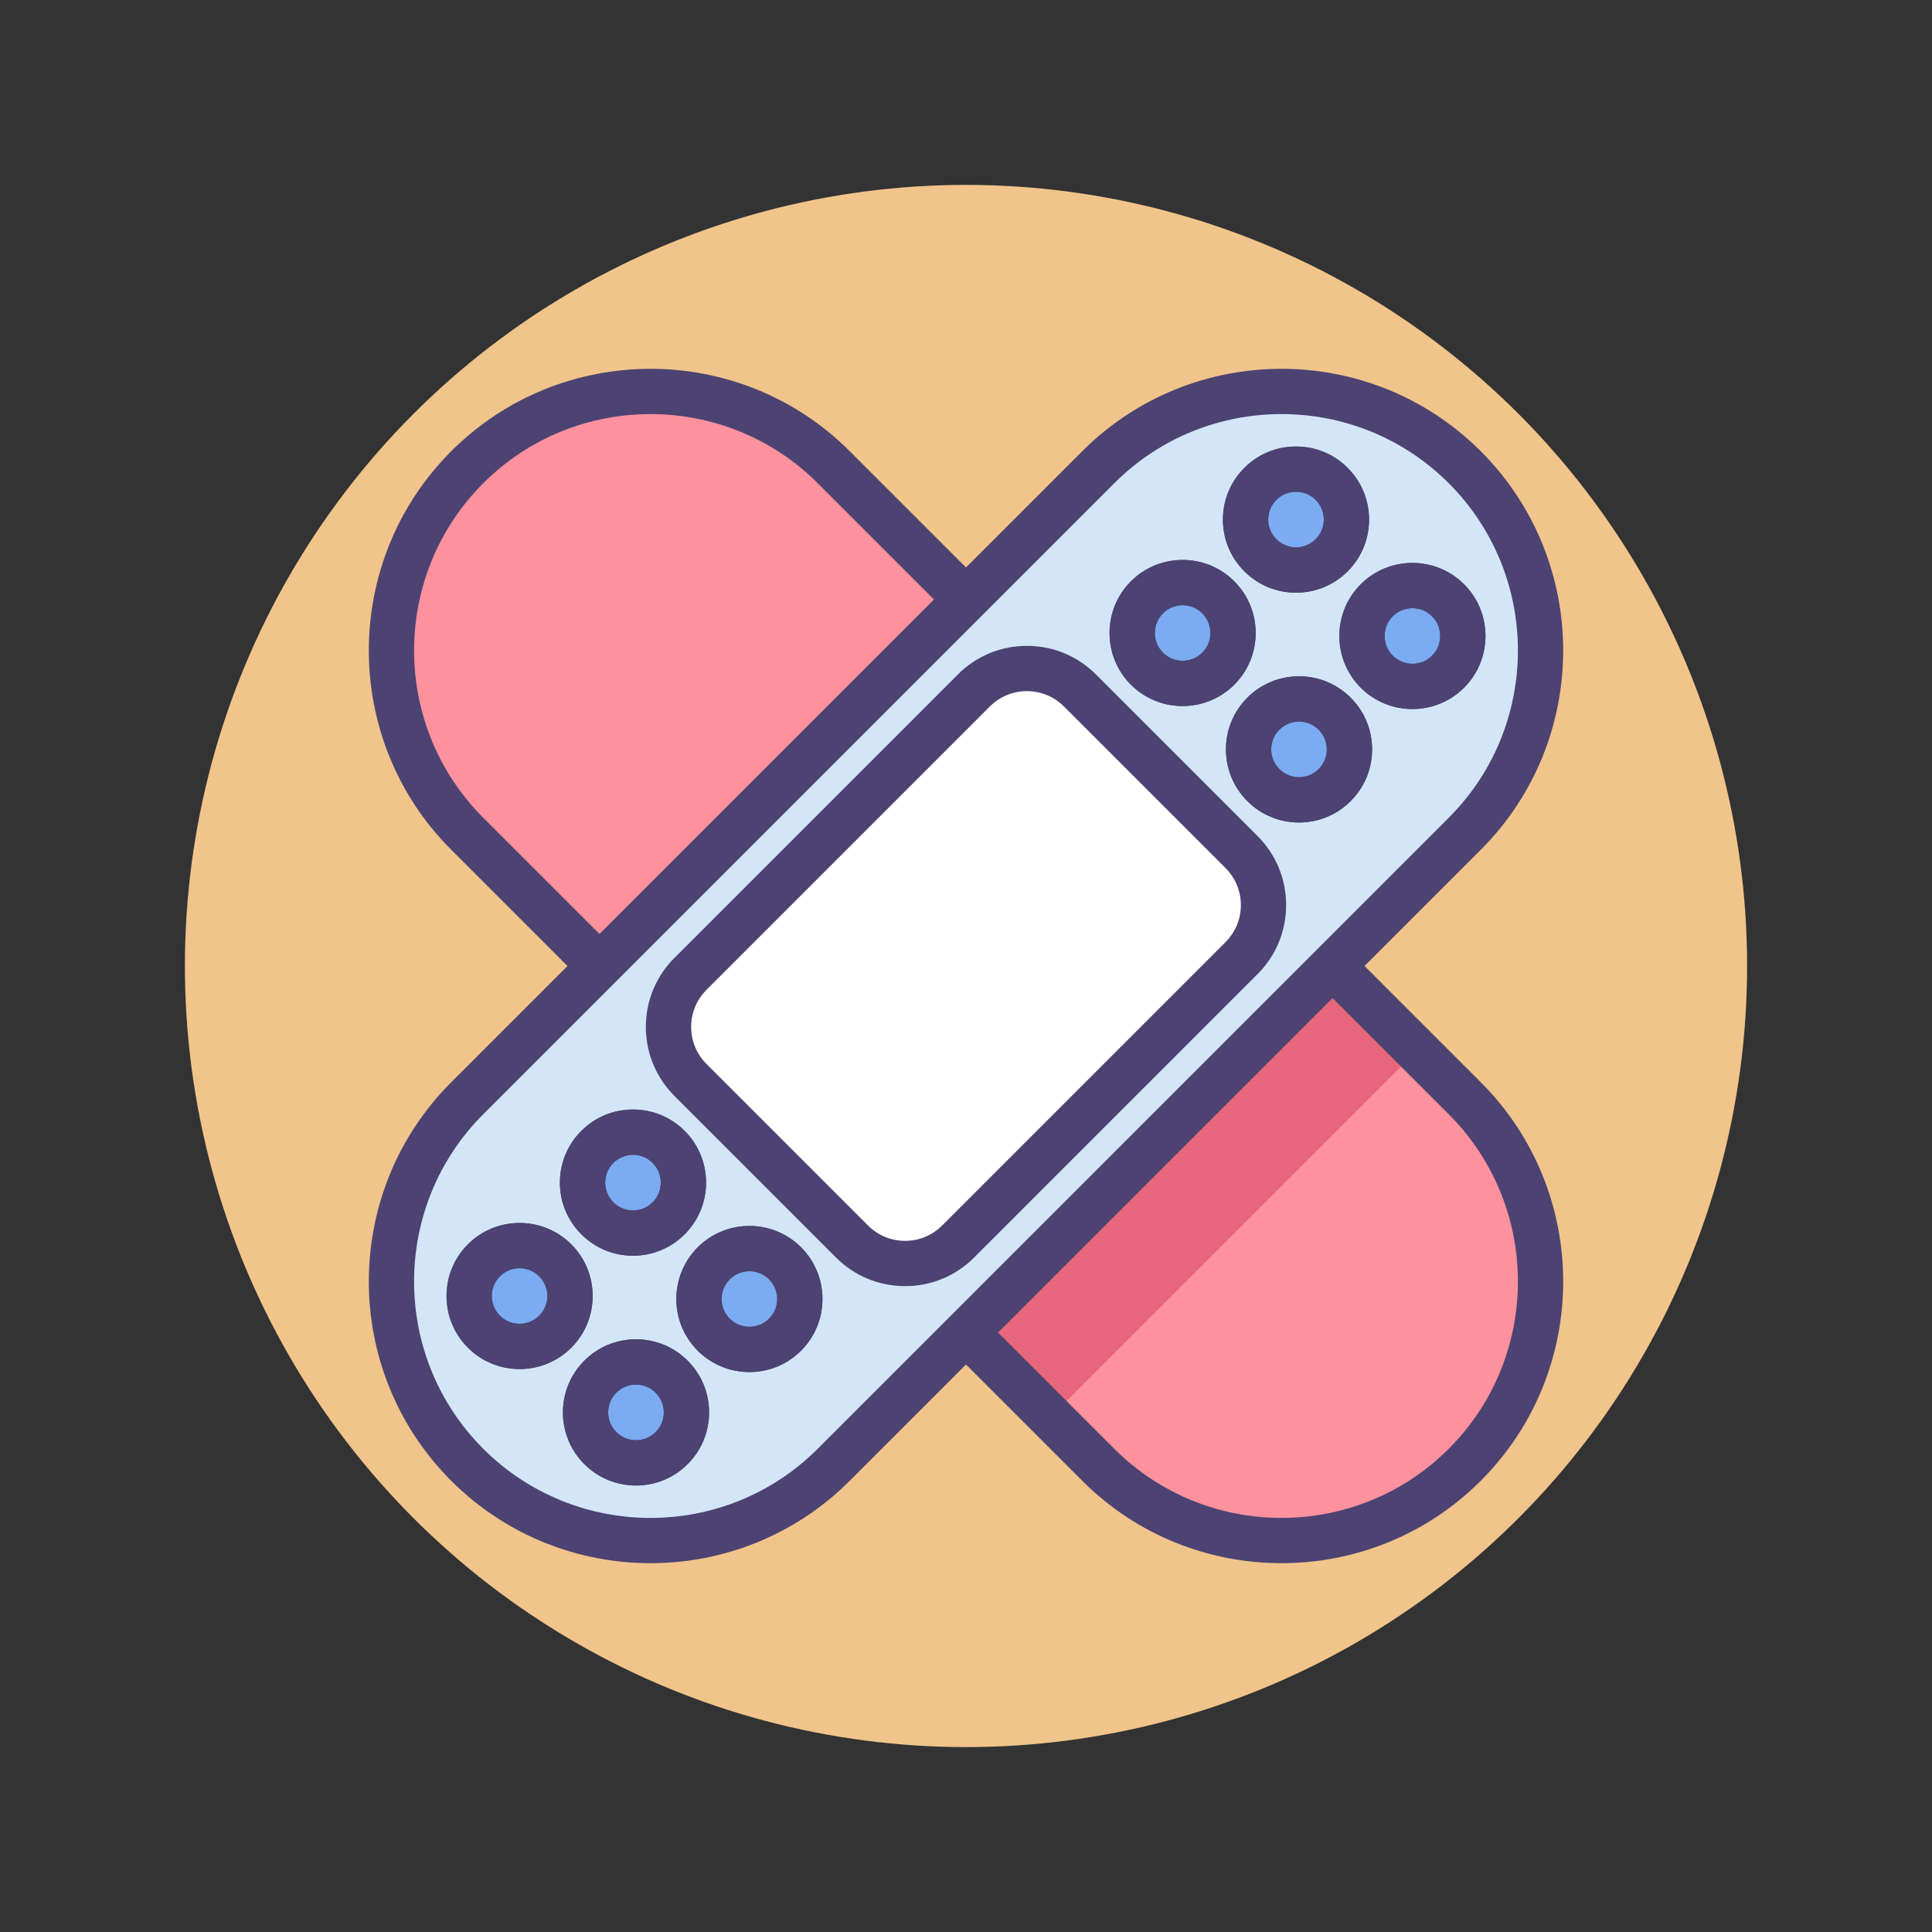 <?xml version="1.0" encoding="utf-8"?>
<!-- Generator: Adobe Illustrator 22.1.0, SVG Export Plug-In . SVG Version: 6.00 Build 0)  -->
<svg version="1.1" id="Icon_Set" xmlns="http://www.w3.org/2000/svg" xmlns:xlink="http://www.w3.org/1999/xlink" x="0px" y="0px"
	 viewBox="0 0 512 512" style="enable-background:new 0 0 512 512;" xml:space="preserve">
<rect x="0" y="0" width="512" height="512" fill="#333333" stroke="none"/>
<style type="text/css">
	.st0{fill:#F0C48A;}
	.st1{fill:#FD919E;}
	.st2{fill:#4C4372;}
	.st3{fill:#D3E6F8;}
	.st4{fill:#A4CFF2;}
	.st5{fill:#7BABF1;}
	.st6{fill:#FFFFFF;}
	.st7{fill:#E8677D;}
	.st8{fill:none;stroke:#4C4372;stroke-width:12;stroke-linecap:round;stroke-linejoin:round;stroke-miterlimit:10;}
</style>
<g id="Plaster">
	<g>
		<g>
			<circle class="st0" cx="256" cy="256" r="207"/>
		</g>
	</g>
	<g>
		<g>
			<path class="st1" d="M388.178,388.178L388.178,388.178c-26.822,26.822-70.31,26.822-97.132,0L123.822,220.954
				c-26.822-26.822-26.822-70.31,0-97.132l0,0c26.822-26.822,70.31-26.822,97.132,0l167.224,167.224
				C415,317.868,415,361.356,388.178,388.178z"/>
		</g>
		<g>
			
				<rect x="247.099" y="299.92" transform="matrix(0.707 -0.707 0.707 0.707 -130.801 315.782)" class="st7" width="137.365" height="31.723"/>
		</g>
		<g>
			<path class="st2" d="M339.611,414.259c-19.124,0-38.249-7.279-52.808-21.839L119.58,225.197
				c-29.119-29.119-29.119-76.499,0-105.617c29.117-29.119,76.499-29.12,105.616,0L392.42,286.803
				c29.119,29.119,29.119,76.499,0,105.617C377.861,406.98,358.736,414.259,339.611,414.259z M172.388,109.735
				c-16.051,0-32.103,6.11-44.323,18.33c-24.439,24.44-24.439,64.207,0,88.646l167.224,167.224c24.441,24.44,64.206,24.441,88.647,0
				c24.439-24.44,24.439-64.207,0-88.646L216.712,128.065C204.491,115.845,188.439,109.735,172.388,109.735z"/>
		</g>
		<g>
			<path class="st3" d="M123.822,388.178L123.822,388.178c-26.822-26.822-26.822-70.31,0-97.132l167.224-167.224
				c26.822-26.822,70.31-26.822,97.132,0l0,0c26.822,26.822,26.822,70.31,0,97.132L220.954,388.178
				C194.132,415,150.644,415,123.822,388.178z"/>
		</g>
		<g>
			<g>
				<g>
					<circle class="st5" cx="313.404" cy="167.752" r="13.371"/>
				</g>
				<g>
					<circle class="st5" cx="344.248" cy="198.596" r="13.371"/>
				</g>
				<g>
					<circle class="st5" cx="343.458" cy="137.697" r="13.371"/>
				</g>
				<g>
					<circle class="st5" cx="374.303" cy="168.542" r="13.371"/>
				</g>
			</g>
			<g>
				<g>
					<circle class="st5" cx="137.697" cy="343.458" r="13.371"/>
				</g>
				<g>
					<circle class="st5" cx="168.542" cy="374.303" r="13.371"/>
				</g>
				<g>
					<circle class="st5" cx="167.752" cy="313.404" r="13.371"/>
				</g>
				<g>
					<circle class="st5" cx="198.596" cy="344.248" r="13.371"/>
				</g>
			</g>
		</g>
		<g>
			<path class="st2" d="M172.389,414.259c-19.125,0-38.25-7.279-52.809-21.839c-29.119-29.119-29.119-76.499,0-105.617
				L286.804,119.58c29.118-29.119,76.5-29.118,105.616,0c29.119,29.119,29.119,76.499,0,105.617L225.196,392.42
				C210.638,406.98,191.513,414.259,172.389,414.259z M339.612,109.735c-16.052,0-32.104,6.11-44.324,18.33L128.064,295.289
				c-24.439,24.44-24.439,64.207,0,88.646c24.443,24.441,64.208,24.44,88.647,0l167.224-167.224
				c24.439-24.44,24.439-64.207,0-88.646C371.715,115.845,355.663,109.735,339.612,109.735z"/>
		</g>
		<g>
			<g>
				<g>
					<path class="st2" d="M313.403,187.114c-4.961,0-9.921-1.888-13.697-5.665c-7.553-7.553-7.553-19.842-0.001-27.396
						c7.555-7.553,19.843-7.553,27.396,0c7.553,7.553,7.553,19.843,0,27.396C323.324,185.226,318.364,187.114,313.403,187.114z
						 M313.403,160.383c-1.888,0-3.775,0.718-5.213,2.156c-2.873,2.874-2.874,7.551,0,10.425c2.875,2.874,7.551,2.874,10.426,0
						c2.874-2.874,2.873-7.551-0.001-10.425C317.179,161.102,315.291,160.383,313.403,160.383z"/>
				</g>
				<g>
					<path class="st2" d="M344.248,217.968c-5.174,0-10.038-2.015-13.697-5.674c-7.554-7.553-7.554-19.842,0-27.395
						c3.659-3.659,8.523-5.674,13.697-5.674c5.175,0,10.039,2.015,13.698,5.674c3.658,3.658,5.674,8.523,5.674,13.698
						c0,5.174-2.016,10.039-5.674,13.697l0,0c-0.001,0-0.001,0-0.001,0C354.287,215.953,349.423,217.968,344.248,217.968z
						 M344.248,191.225c-1.969,0-3.82,0.767-5.213,2.159c-2.874,2.874-2.874,7.55,0,10.424c1.393,1.393,3.244,2.159,5.213,2.159
						s3.82-0.767,5.212-2.159c0.001,0,0.001,0,0.001,0c1.393-1.392,2.159-3.243,2.159-5.211c0-1.969-0.767-3.82-2.159-5.212
						C348.068,191.992,346.217,191.225,344.248,191.225z"/>
				</g>
				<g>
					<path class="st2" d="M343.458,157.069c-5.175,0-10.039-2.015-13.698-5.674c-3.658-3.658-5.674-8.523-5.674-13.698
						c0-5.174,2.016-10.039,5.675-13.698c3.658-3.658,8.522-5.673,13.697-5.673c5.174,0,10.038,2.015,13.697,5.674
						c7.554,7.553,7.554,19.842,0,27.395l0,0C353.496,155.054,348.632,157.069,343.458,157.069z M352.913,147.152h0.01H352.913z
						 M343.458,130.326c-1.969,0-3.82,0.767-5.212,2.159c-1.394,1.393-2.16,3.244-2.16,5.212c0,1.969,0.767,3.82,2.159,5.212
						c1.393,1.393,3.244,2.16,5.213,2.16s3.82-0.767,5.213-2.159c2.874-2.874,2.874-7.55,0-10.424
						C347.278,131.093,345.427,130.326,343.458,130.326z"/>
				</g>
				<g>
					<path class="st2" d="M374.303,187.905c-4.961,0-9.921-1.888-13.697-5.665c-7.553-7.553-7.553-19.843,0-27.396
						s19.842-7.553,27.395,0s7.553,19.842,0.001,27.396c0,0,0,0-0.001,0C384.224,186.017,379.264,187.905,374.303,187.905z
						 M383.758,177.998h0.01H383.758z M374.303,161.174c-1.888,0-3.775,0.719-5.213,2.156c-2.874,2.874-2.873,7.551,0.001,10.425
						c2.873,2.874,7.55,2.875,10.425,0c2.873-2.874,2.874-7.551,0-10.425C378.078,161.893,376.19,161.174,374.303,161.174z"/>
				</g>
			</g>
			<g>
				<g>
					<path class="st2" d="M137.697,362.82c-4.961,0-9.921-1.888-13.697-5.665c-7.553-7.553-7.553-19.842-0.001-27.396
						c7.555-7.553,19.843-7.553,27.396,0c7.553,7.553,7.553,19.843,0,27.396C147.618,360.932,142.658,362.82,137.697,362.82z
						 M137.697,336.089c-1.888,0-3.775,0.718-5.213,2.156c-2.873,2.874-2.874,7.551,0,10.425c2.875,2.874,7.551,2.874,10.426,0
						c2.874-2.874,2.873-7.551-0.001-10.425C141.473,336.808,139.585,336.089,137.697,336.089z"/>
				</g>
				<g>
					<path class="st2" d="M168.542,393.674c-5.174,0-10.038-2.015-13.697-5.674c-7.554-7.553-7.554-19.842,0-27.395
						c3.659-3.659,8.523-5.674,13.697-5.674c5.175,0,10.039,2.015,13.698,5.674c3.658,3.658,5.674,8.523,5.674,13.698
						c0,5.174-2.016,10.039-5.674,13.697l0,0C178.581,391.659,173.717,393.674,168.542,393.674z M168.542,366.931
						c-1.969,0-3.82,0.767-5.213,2.159c-2.874,2.874-2.874,7.55,0,10.424c1.393,1.393,3.244,2.159,5.213,2.159
						s3.82-0.767,5.212-2.159c0.001,0,0.001,0,0.001,0c1.393-1.392,2.159-3.243,2.159-5.211c0-1.969-0.767-3.82-2.159-5.212
						C172.362,367.698,170.511,366.931,168.542,366.931z"/>
				</g>
				<g>
					<path class="st2" d="M167.752,332.775c-5.175,0-10.039-2.015-13.698-5.674c-3.658-3.658-5.674-8.523-5.674-13.698
						c0-5.174,2.016-10.039,5.675-13.698c3.658-3.658,8.522-5.673,13.697-5.673c5.174,0,10.038,2.015,13.697,5.674
						c7.554,7.553,7.554,19.842,0,27.395l0,0C177.79,330.76,172.926,332.775,167.752,332.775z M177.207,322.858h0.01H177.207z
						 M167.752,306.032c-1.969,0-3.82,0.767-5.212,2.159c-1.394,1.393-2.16,3.244-2.16,5.212c0,1.969,0.767,3.82,2.159,5.212
						c1.393,1.393,3.244,2.16,5.213,2.16s3.82-0.767,5.213-2.159c2.874-2.874,2.874-7.55,0-10.424
						C171.572,306.799,169.721,306.032,167.752,306.032z"/>
				</g>
				<g>
					<path class="st2" d="M198.597,363.611c-4.961,0-9.921-1.888-13.697-5.665c-7.553-7.553-7.553-19.843,0-27.396
						s19.842-7.553,27.395,0s7.553,19.842,0.001,27.396c0,0,0,0-0.001,0C208.518,361.723,203.558,363.611,198.597,363.611z
						 M208.052,353.704h0.01H208.052z M198.597,336.88c-1.888,0-3.775,0.719-5.213,2.156c-2.874,2.874-2.873,7.551,0.001,10.425
						c2.873,2.874,7.55,2.875,10.425,0c2.873-2.874,2.874-7.551,0-10.425C202.372,337.599,200.484,336.88,198.597,336.88z"/>
				</g>
			</g>
		</g>
		<g>
			<g>
				<g>
					<path class="st2" d="M313.403,187.114c-4.961,0-9.921-1.888-13.697-5.665c-7.553-7.553-7.553-19.842-0.001-27.396
						c7.555-7.553,19.843-7.553,27.396,0c7.553,7.553,7.553,19.843,0,27.396C323.324,185.226,318.364,187.114,313.403,187.114z
						 M313.403,160.383c-1.888,0-3.775,0.718-5.213,2.156c-2.873,2.874-2.874,7.551,0,10.425c2.875,2.874,7.551,2.874,10.426,0
						c2.874-2.874,2.873-7.551-0.001-10.425C317.179,161.102,315.291,160.383,313.403,160.383z"/>
				</g>
				<g>
					<path class="st2" d="M344.248,217.968c-5.174,0-10.038-2.015-13.697-5.674c-7.554-7.553-7.554-19.842,0-27.395
						c3.659-3.659,8.523-5.674,13.697-5.674c5.175,0,10.039,2.015,13.698,5.674c3.658,3.658,5.674,8.523,5.674,13.698
						c0,5.174-2.016,10.039-5.674,13.697l0,0c-0.001,0-0.001,0-0.001,0C354.287,215.953,349.423,217.968,344.248,217.968z
						 M344.248,191.225c-1.969,0-3.82,0.767-5.213,2.159c-2.874,2.874-2.874,7.55,0,10.424c1.393,1.393,3.244,2.159,5.213,2.159
						s3.82-0.767,5.212-2.159c0.001,0,0.001,0,0.001,0c1.393-1.392,2.159-3.243,2.159-5.211c0-1.969-0.767-3.82-2.159-5.212
						C348.068,191.992,346.217,191.225,344.248,191.225z"/>
				</g>
				<g>
					<path class="st2" d="M343.458,157.069c-5.175,0-10.039-2.015-13.698-5.674c-3.658-3.658-5.674-8.523-5.674-13.698
						c0-5.174,2.016-10.039,5.675-13.698c3.658-3.658,8.522-5.673,13.697-5.673c5.174,0,10.038,2.015,13.697,5.674
						c7.554,7.553,7.554,19.842,0,27.395l0,0C353.496,155.054,348.632,157.069,343.458,157.069z M352.913,147.152h0.01H352.913z
						 M343.458,130.326c-1.969,0-3.82,0.767-5.212,2.159c-1.394,1.393-2.16,3.244-2.16,5.212c0,1.969,0.767,3.82,2.159,5.212
						c1.393,1.393,3.244,2.16,5.213,2.16s3.82-0.767,5.213-2.159c2.874-2.874,2.874-7.55,0-10.424
						C347.278,131.093,345.427,130.326,343.458,130.326z"/>
				</g>
				<g>
					<path class="st2" d="M374.303,187.905c-4.961,0-9.921-1.888-13.697-5.665c-7.553-7.553-7.553-19.843,0-27.396
						s19.842-7.553,27.395,0s7.553,19.842,0.001,27.396c0,0,0,0-0.001,0C384.224,186.017,379.264,187.905,374.303,187.905z
						 M383.758,177.998h0.01H383.758z M374.303,161.174c-1.888,0-3.775,0.719-5.213,2.156c-2.874,2.874-2.873,7.551,0.001,10.425
						c2.873,2.874,7.55,2.875,10.425,0c2.873-2.874,2.874-7.551,0-10.425C378.078,161.893,376.19,161.174,374.303,161.174z"/>
				</g>
			</g>
			<g>
				<g>
					<path class="st2" d="M137.697,362.82c-4.961,0-9.921-1.888-13.697-5.665c-7.553-7.553-7.553-19.842-0.001-27.396
						c7.555-7.553,19.843-7.553,27.396,0c7.553,7.553,7.553,19.843,0,27.396C147.618,360.932,142.658,362.82,137.697,362.82z
						 M137.697,336.089c-1.888,0-3.775,0.718-5.213,2.156c-2.873,2.874-2.874,7.551,0,10.425c2.875,2.874,7.551,2.874,10.426,0
						c2.874-2.874,2.873-7.551-0.001-10.425C141.473,336.808,139.585,336.089,137.697,336.089z"/>
				</g>
				<g>
					<path class="st2" d="M168.542,393.674c-5.174,0-10.038-2.015-13.697-5.674c-7.554-7.553-7.554-19.842,0-27.395
						c3.659-3.659,8.523-5.674,13.697-5.674c5.175,0,10.039,2.015,13.698,5.674c3.658,3.658,5.674,8.523,5.674,13.698
						c0,5.174-2.016,10.039-5.674,13.697l0,0C178.581,391.659,173.717,393.674,168.542,393.674z M168.542,366.931
						c-1.969,0-3.82,0.767-5.213,2.159c-2.874,2.874-2.874,7.55,0,10.424c1.393,1.393,3.244,2.159,5.213,2.159
						s3.82-0.767,5.212-2.159c0.001,0,0.001,0,0.001,0c1.393-1.392,2.159-3.243,2.159-5.211c0-1.969-0.767-3.82-2.159-5.212
						C172.362,367.698,170.511,366.931,168.542,366.931z"/>
				</g>
				<g>
					<path class="st2" d="M167.752,332.775c-5.175,0-10.039-2.015-13.698-5.674c-3.658-3.658-5.674-8.523-5.674-13.698
						c0-5.174,2.016-10.039,5.675-13.698c3.658-3.658,8.522-5.673,13.697-5.673c5.174,0,10.038,2.015,13.697,5.674
						c7.554,7.553,7.554,19.842,0,27.395l0,0C177.79,330.76,172.926,332.775,167.752,332.775z M177.207,322.858h0.01H177.207z
						 M167.752,306.032c-1.969,0-3.82,0.767-5.212,2.159c-1.394,1.393-2.16,3.244-2.16,5.212c0,1.969,0.767,3.82,2.159,5.212
						c1.393,1.393,3.244,2.16,5.213,2.16s3.82-0.767,5.213-2.159c2.874-2.874,2.874-7.55,0-10.424
						C171.572,306.799,169.721,306.032,167.752,306.032z"/>
				</g>
				<g>
					<path class="st2" d="M198.597,363.611c-4.961,0-9.921-1.888-13.697-5.665c-7.553-7.553-7.553-19.843,0-27.396
						s19.842-7.553,27.395,0s7.553,19.842,0.001,27.396c0,0,0,0-0.001,0C208.518,361.723,203.558,363.611,198.597,363.611z
						 M208.052,353.704h0.01H208.052z M198.597,336.88c-1.888,0-3.775,0.719-5.213,2.156c-2.874,2.874-2.873,7.551,0.001,10.425
						c2.873,2.874,7.55,2.875,10.425,0c2.873-2.874,2.874-7.551,0-10.425C202.372,337.599,200.484,336.88,198.597,336.88z"/>
				</g>
			</g>
		</g>
		<g>
			<path class="st6" d="M225.796,329.015l-42.811-42.811c-7.766-7.766-7.766-20.357,0-28.123l75.096-75.096
				c7.766-7.766,20.357-7.766,28.123,0l42.811,42.811c7.766,7.766,7.766,20.357,0,28.123l-75.096,75.096
				C246.153,336.781,233.562,336.781,225.796,329.015z"/>
		</g>
		<g>
			<path class="st2" d="M239.857,340.839c-6.915,0-13.415-2.692-18.304-7.582l-42.811-42.811c-4.89-4.889-7.583-11.39-7.583-18.304
				s2.693-13.415,7.583-18.304l75.096-75.096c4.889-4.889,11.389-7.582,18.304-7.582s13.415,2.692,18.304,7.582l42.811,42.811
				c4.89,4.889,7.583,11.39,7.583,18.304s-2.693,13.415-7.583,18.304l-75.096,75.096
				C253.272,338.147,246.772,340.839,239.857,340.839z M230.038,324.772c2.623,2.623,6.11,4.067,9.819,4.067
				s7.196-1.444,9.819-4.067l75.096-75.096c2.623-2.623,4.067-6.11,4.067-9.819s-1.444-7.196-4.067-9.819l-42.811-42.811
				c-2.623-2.623-6.11-4.067-9.819-4.067s-7.196,1.444-9.819,4.067l-75.096,75.096c-2.623,2.623-4.067,6.11-4.067,9.819
				s1.444,7.196,4.067,9.819L230.038,324.772z"/>
		</g>
	</g>
</g>
</svg>
